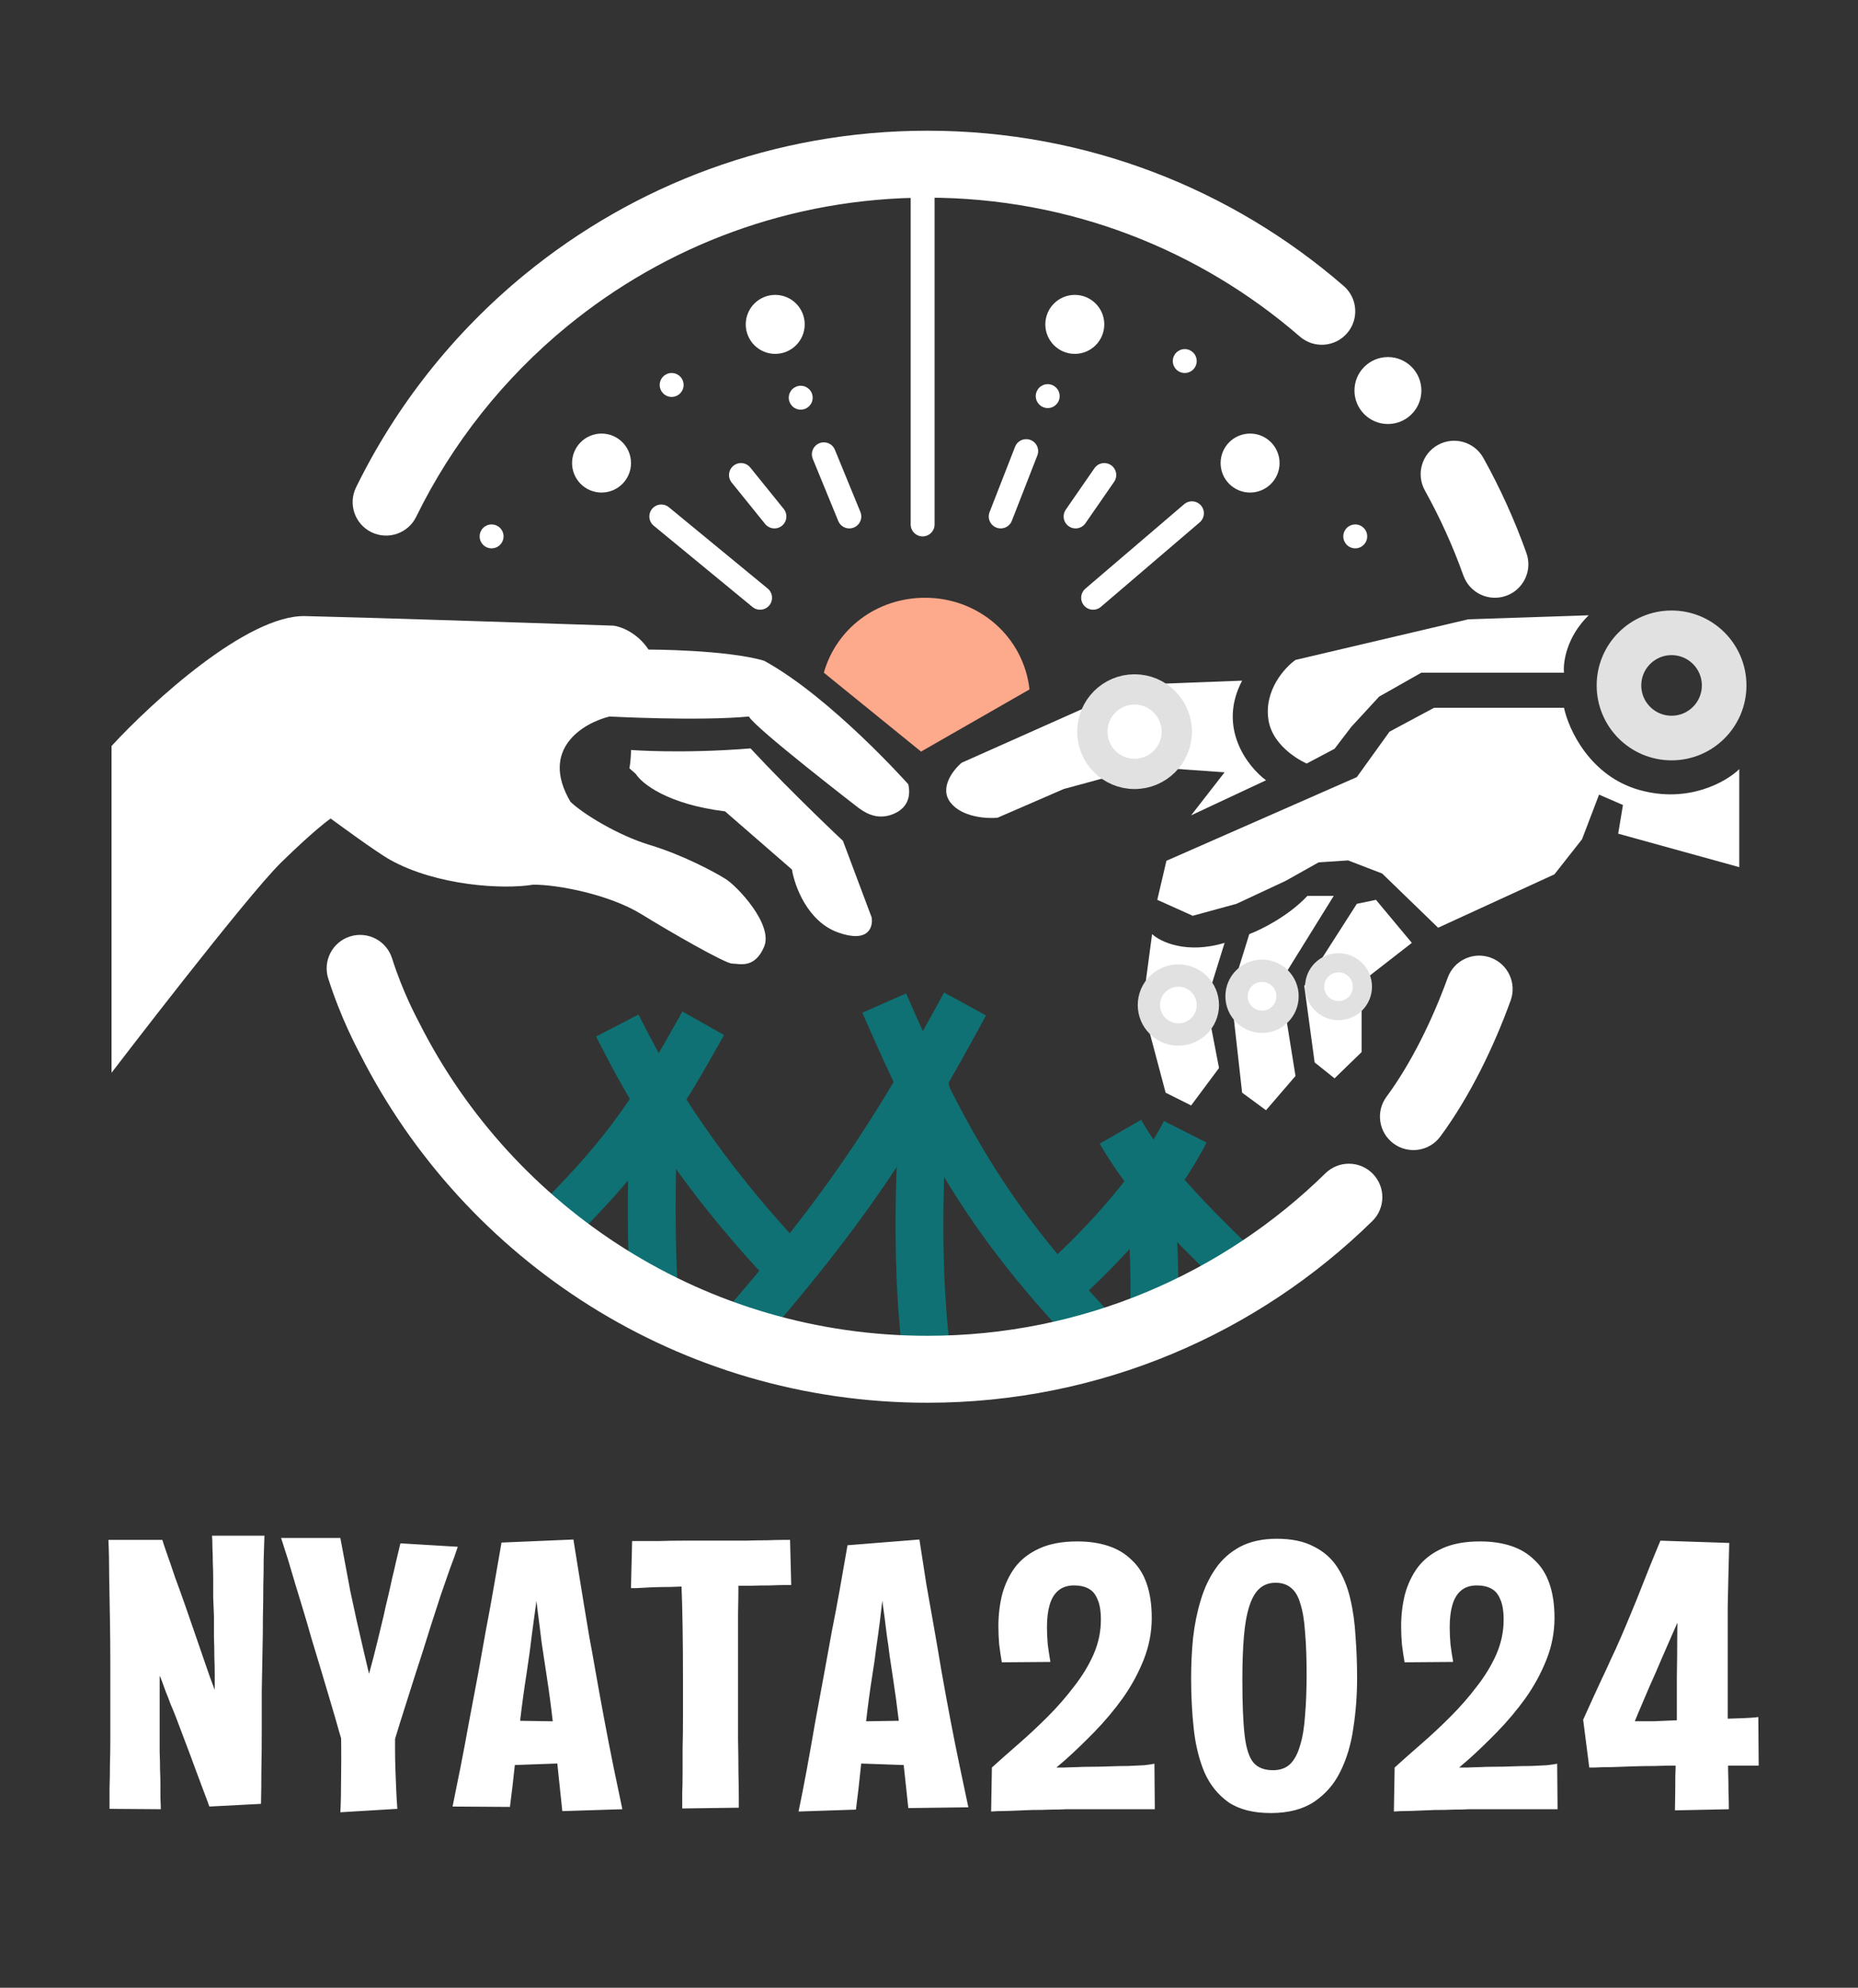 <?xml version="1.0" encoding="UTF-8" standalone="no"?>
<svg
   viewBox="0 0 1166 1247"
   fill="none"
   version="1.1"
   id="svg33"
   sodipodi:docname="Frame 57.svg"
   inkscape:version="1.3.2 (091e20e, 2023-11-25)"
   xmlns:inkscape="http://www.inkscape.org/namespaces/inkscape"
   xmlns:sodipodi="http://sodipodi.sourceforge.net/DTD/sodipodi-0.dtd"
   xmlns="http://www.w3.org/2000/svg"
   xmlns:svg="http://www.w3.org/2000/svg">
  <rect x="0" y="0" width="1166" height="1247" fill="#333333" stroke="none"/>
  <defs
     id="defs33">
    <clipPath
       id="clip0_115_241">
      <rect
         width="1166"
         height="948"
         fill="#ffffff"
         id="rect35"
         x="0"
         y="0" />
    </clipPath>
  </defs>
  <sodipodi:namedview
     id="namedview33"
     pagecolor="#505050"
     bordercolor="#eeeeee"
     borderopacity="1"
     inkscape:showpageshadow="0"
     inkscape:pageopacity="0"
     inkscape:pagecheckerboard="0"
     inkscape:deskcolor="#505050"
     inkscape:zoom="0.46055799"
     inkscape:cx="566.70388"
     inkscape:cy="591.67359"
     inkscape:window-width="1512"
     inkscape:window-height="842"
     inkscape:window-x="0"
     inkscape:window-y="38"
     inkscape:window-maximized="1"
     inkscape:current-layer="svg33" />
  <path
     d="M68.031 966.04H101.871C102.351 967.64 103.311 970.52 104.751 974.68C106.191 978.68 107.871 983.56 109.791 989.32C111.871 994.92 114.031 1000.92 116.271 1007.32C118.511 1013.72 120.671 1019.96 122.751 1026.04C124.511 1031.16 126.191 1036.04 127.791 1040.68C129.391 1045.16 130.751 1049.08 131.871 1052.44C133.151 1055.8 134.111 1058.36 134.751 1060.12C134.751 1057.4 134.751 1054.28 134.751 1050.76C134.751 1047.24 134.671 1043.48 134.511 1039.48C134.511 1035.48 134.431 1031.32 134.271 1027C134.271 1022.68 134.271 1018.28 134.271 1013.8C134.111 1009.8 133.951 1005.88 133.791 1002.04C133.791 998.2 133.791 994.44 133.791 990.76C133.791 987.08 133.711 983.56 133.551 980.2C133.551 976.84 133.471 973.8 133.311 971.08C133.311 968.2 133.231 965.64 133.071 963.4H165.951C165.791 967.72 165.631 972.6 165.471 978.04C165.471 983.48 165.391 989.24 165.231 995.32C165.231 1001.4 165.151 1007.8 164.991 1014.52C164.991 1021.24 164.911 1028.12 164.751 1035.16C164.591 1043.64 164.431 1052.2 164.271 1060.84C164.271 1069.48 164.271 1077.96 164.271 1086.28C164.271 1094.6 164.191 1102.6 164.031 1110.28C164.031 1117.96 163.951 1125.08 163.791 1131.64L131.391 1133.32C130.431 1130.6 129.151 1127.16 127.551 1123C125.951 1118.68 124.191 1113.96 122.271 1108.84C120.351 1103.56 118.351 1098.2 116.271 1092.76C114.191 1087.16 112.191 1081.88 110.271 1076.92C109.151 1074.04 108.031 1071.32 106.911 1068.76C105.951 1066.04 104.991 1063.56 104.031 1061.32C103.231 1059.08 102.511 1057.08 101.871 1055.32C101.231 1053.56 100.671 1052.2 100.191 1051.24C100.191 1054.28 100.191 1057.4 100.191 1060.6C100.191 1063.64 100.191 1066.68 100.191 1069.72C100.191 1072.76 100.191 1075.72 100.191 1078.6C100.191 1081.48 100.191 1084.36 100.191 1087.24C100.191 1091.24 100.191 1095.16 100.191 1099C100.351 1102.84 100.431 1106.52 100.431 1110.04C100.591 1113.4 100.671 1116.6 100.671 1119.64C100.671 1122.68 100.671 1125.48 100.671 1128.04C100.831 1130.6 100.911 1132.92 100.911 1135L68.751 1134.76C68.751 1130.6 68.751 1126.2 68.751 1121.56C68.911 1116.92 68.991 1112.04 68.991 1106.92C69.151 1101.8 69.231 1096.52 69.231 1091.08C69.231 1085.64 69.231 1080.04 69.231 1074.28C69.231 1064.52 69.231 1054.68 69.231 1044.76C69.231 1034.84 69.151 1025.16 68.991 1015.72C68.831 1006.12 68.671 997.16 68.511 988.84C68.511 980.36 68.351 972.76 68.031 966.04ZM213.594 1136.92C213.914 1131.16 214.074 1123.08 214.074 1112.68C214.234 1102.12 214.154 1090.84 213.834 1078.84L247.914 1081.24C247.914 1086.84 247.914 1092.04 247.914 1096.84C247.914 1101.64 247.994 1106.12 248.154 1110.28C248.314 1114.44 248.474 1118.52 248.634 1122.52C248.794 1126.52 249.034 1130.6 249.354 1134.76L213.594 1136.92ZM176.394 964.84H213.594C214.394 969.32 215.354 974.44 216.474 980.2C217.594 985.96 218.714 991.96 219.834 998.2C221.114 1004.28 222.394 1010.2 223.674 1015.96C225.434 1023.64 227.034 1030.6 228.474 1036.84C229.914 1042.92 230.954 1047.32 231.594 1050.04C232.394 1047.16 233.274 1043.88 234.234 1040.2C235.194 1036.36 236.234 1032.2 237.354 1027.72C238.474 1023.24 239.594 1018.6 240.714 1013.8C241.514 1009.96 242.394 1006.12 243.354 1002.28C244.314 998.28 245.194 994.36 245.994 990.52C246.954 986.68 247.834 982.92 248.634 979.24C249.594 975.4 250.474 971.72 251.274 968.2L287.274 970.36C285.994 974.36 284.394 978.84 282.474 983.8C280.714 988.76 278.794 994.28 276.714 1000.36C274.794 1006.28 272.714 1012.68 270.474 1019.56C267.114 1030.44 263.674 1041.24 260.154 1051.96C256.794 1062.68 253.674 1072.52 250.794 1081.48C248.074 1090.28 245.994 1097.24 244.554 1102.36L217.434 1102.12C216.154 1097.48 214.634 1092.28 212.874 1086.52C211.274 1080.76 209.514 1074.68 207.594 1068.28C205.674 1061.72 203.674 1055 201.594 1048.12C199.514 1041.24 197.434 1034.36 195.354 1027.48C193.754 1021.72 192.074 1015.96 190.314 1010.2C188.554 1004.44 186.874 998.92 185.274 993.64C183.674 988.2 182.154 983.08 180.714 978.28C179.114 973.32 177.674 968.84 176.394 964.84ZM352.884 1136.2C351.924 1127.4 350.964 1118.28 350.004 1108.84C349.044 1099.24 348.004 1089.56 346.884 1079.8C345.764 1070.04 344.484 1060.52 343.044 1051.24C341.924 1044.04 340.884 1037.16 339.924 1030.6C339.124 1023.88 338.324 1017.56 337.524 1011.64C336.884 1005.72 336.164 1000.28 335.364 995.32C334.724 990.2 334.084 985.72 333.444 981.88L314.724 967.72L359.844 965.8C360.964 972.68 362.084 979.64 363.204 986.68C364.324 993.56 365.444 1000.44 366.564 1007.32C367.684 1014.04 368.804 1020.76 369.924 1027.48C371.204 1034.2 372.404 1040.84 373.524 1047.4C375.444 1058.28 377.364 1068.84 379.284 1079.08C381.204 1089.32 383.124 1099.16 385.044 1108.6C386.964 1117.88 388.804 1126.68 390.564 1135L352.884 1136.2ZM312.804 1107.64V1079.32L359.844 1080.04V1105.96L312.804 1107.64ZM320.004 1133.56L284.004 1133.32C285.604 1125.48 287.284 1117.16 289.044 1108.36C290.804 1099.4 292.564 1090.04 294.324 1080.28C296.244 1070.36 298.164 1060.2 300.084 1049.8C301.684 1041 303.284 1032.04 304.884 1022.92C306.644 1013.8 308.324 1004.6 309.924 995.32C311.524 986.04 313.124 976.84 314.724 967.72L359.844 965.8L339.684 983.8C338.884 988.6 338.004 994.44 337.044 1001.32C336.084 1008.2 335.044 1015.88 333.924 1024.36C332.964 1032.68 331.764 1041.48 330.324 1050.76C328.884 1059.88 327.604 1069.24 326.484 1078.84C325.364 1088.28 324.244 1097.64 323.124 1106.92C322.164 1116.2 321.124 1125.08 320.004 1133.56ZM428.13 1134.52C428.13 1131.64 428.13 1128.44 428.13 1124.92C428.29 1121.24 428.37 1117.08 428.37 1112.44C428.37 1107.8 428.37 1102.6 428.37 1096.84C428.53 1090.92 428.61 1084.28 428.61 1076.92C428.61 1069.56 428.61 1061.32 428.61 1052.2C428.61 1041 428.53 1030.44 428.37 1020.52C428.21 1010.44 427.97 1001.56 427.65 993.88C427.49 986.04 427.33 979.96 427.17 975.64C427.01 971.16 426.93 968.92 426.93 968.92L463.65 969.88C463.65 969.88 463.65 971.96 463.65 976.12C463.65 980.12 463.57 985.32 463.41 991.72C463.41 998.12 463.33 1005.08 463.17 1012.6C463.17 1019.96 463.17 1027.16 463.17 1034.2C463.17 1041.08 463.17 1046.92 463.17 1051.72C463.17 1056.68 463.17 1062.68 463.17 1069.72C463.17 1076.6 463.17 1083.8 463.17 1091.32C463.33 1098.68 463.41 1105.64 463.41 1112.2C463.57 1118.6 463.65 1123.88 463.65 1128.04C463.65 1132.04 463.65 1134.04 463.65 1134.04L428.13 1134.52ZM395.97 996.28L396.69 966.76C396.69 966.76 398.29 966.76 401.49 966.76C404.69 966.76 408.69 966.76 413.49 966.76C418.29 966.6 423.25 966.52 428.37 966.52C433.65 966.52 438.21 966.52 442.05 966.52C445.25 966.52 449.09 966.52 453.57 966.52C458.21 966.52 462.93 966.52 467.73 966.52C472.69 966.36 477.25 966.28 481.41 966.28C485.73 966.12 489.17 966.04 491.73 966.04C494.45 966.04 495.81 966.04 495.81 966.04L496.53 994.36C496.53 994.36 495.25 994.36 492.69 994.36C490.29 994.36 487.09 994.44 483.09 994.6C479.09 994.6 474.77 994.68 470.13 994.84C465.49 994.84 460.93 994.84 456.45 994.84C452.13 994.84 448.37 994.84 445.17 994.84C441.97 994.84 438.21 994.92 433.89 995.08C429.73 995.24 425.41 995.4 420.93 995.56C416.61 995.56 412.53 995.64 408.69 995.8C404.85 995.96 401.81 996.12 399.57 996.28C397.17 996.28 395.97 996.28 395.97 996.28ZM501.141 1136.44C502.741 1128.76 504.421 1120.2 506.181 1110.76C507.941 1101.16 509.701 1091.24 511.461 1081C513.381 1070.6 515.301 1060.2 517.221 1049.8C518.821 1041 520.421 1032.2 522.021 1023.4C523.781 1014.6 525.461 1005.72 527.061 996.76C528.661 987.64 530.261 978.52 531.861 969.4L576.981 965.8C578.421 975.08 579.861 984.36 581.301 993.64C582.901 1002.76 584.501 1011.8 586.101 1020.76C587.701 1029.72 589.221 1038.6 590.661 1047.4C592.581 1058.28 594.501 1068.76 596.421 1078.84C598.341 1088.92 600.261 1098.52 602.181 1107.64C604.101 1116.76 605.941 1125.48 607.701 1133.8L570.021 1134.28C569.061 1125.48 568.101 1116.52 567.141 1107.4C566.181 1098.12 565.141 1088.76 564.021 1079.32C562.901 1069.88 561.621 1060.52 560.181 1051.24C559.541 1046.92 558.901 1042.68 558.261 1038.52C557.781 1034.36 557.221 1030.28 556.581 1026.28C556.101 1022.28 555.621 1018.44 555.141 1014.76C554.661 1011.08 554.181 1007.56 553.701 1004.2C553.221 1008.52 552.661 1013.24 552.021 1018.36C551.381 1023.32 550.661 1028.52 549.861 1033.96C549.221 1039.4 548.421 1045 547.461 1050.76C546.021 1059.88 544.741 1069.32 543.621 1079.08C542.501 1088.84 541.381 1098.52 540.261 1108.12C539.301 1117.72 538.261 1126.76 537.141 1135.24L501.141 1136.44ZM529.941 1105.96V1080.04L576.981 1079.32V1107.64L529.941 1105.96ZM653.186 1117L622.466 1108.84C627.586 1104.2 633.186 1099.24 639.266 1093.96C645.346 1088.68 651.426 1083 657.506 1076.92C663.586 1070.84 669.106 1064.52 674.066 1057.96C679.186 1051.4 683.266 1044.68 686.306 1037.8C689.346 1030.76 690.866 1023.56 690.866 1016.2C690.866 1010.6 690.146 1006.28 688.706 1003.24C687.426 1000.04 685.506 997.8 682.946 996.52C680.546 995.24 677.586 994.6 674.066 994.6C669.906 994.6 666.546 995.72 663.986 997.96C661.586 1000.04 659.826 1003 658.706 1006.84C657.586 1010.68 657.026 1015.32 657.026 1020.76C657.026 1024.28 657.186 1027.88 657.506 1031.56C657.986 1035.24 658.546 1038.92 659.186 1042.6L628.706 1042.84C628.066 1039.16 627.506 1035.4 627.026 1031.56C626.706 1027.72 626.546 1023.96 626.546 1020.28C626.546 1013.24 627.346 1006.52 628.946 1000.12C630.706 993.72 633.426 988.04 637.106 983.08C640.946 978.12 646.066 974.2 652.466 971.32C658.866 968.44 666.706 967 675.986 967C683.346 967 689.906 967.96 695.666 969.88C701.426 971.8 706.306 974.76 710.306 978.76C714.466 982.6 717.586 987.56 719.666 993.64C721.746 999.72 722.786 1006.84 722.786 1015C722.786 1023.96 721.106 1032.68 717.746 1041.16C714.386 1049.64 709.986 1057.72 704.546 1065.4C699.106 1072.92 693.186 1079.96 686.786 1086.52C680.546 1092.92 674.466 1098.76 668.546 1104.04C662.626 1109.16 657.506 1113.48 653.186 1117ZM621.986 1136.44L622.466 1108.84C628.386 1108.84 634.146 1108.84 639.746 1108.84C645.346 1108.84 650.546 1108.84 655.346 1108.84C660.306 1108.84 664.546 1108.84 668.066 1108.84C671.586 1108.68 674.146 1108.6 675.746 1108.6C678.306 1108.44 681.346 1108.36 684.866 1108.36C688.546 1108.36 692.306 1108.28 696.146 1108.12C700.146 1107.96 704.066 1107.88 707.906 1107.88C711.746 1107.72 715.106 1107.56 717.986 1107.4C720.866 1107.08 723.026 1106.76 724.466 1106.44L724.706 1135C724.226 1135 722.386 1135 719.186 1135C715.986 1135 712.066 1135 707.426 1135C702.786 1135 698.066 1135 693.266 1135C688.466 1135 684.226 1135 680.546 1135C676.866 1135 674.386 1135 673.106 1135C672.946 1135 671.586 1135 669.026 1135C666.626 1135.16 663.506 1135.24 659.666 1135.24C655.986 1135.4 651.986 1135.48 647.666 1135.48C643.506 1135.64 639.506 1135.8 635.666 1135.96C631.826 1136.12 628.626 1136.2 626.066 1136.2C623.666 1136.36 622.306 1136.44 621.986 1136.44ZM797.411 1137.4C786.531 1137.4 777.731 1135.16 771.011 1130.68C764.451 1126.04 759.411 1119.8 755.891 1111.96C752.531 1103.96 750.291 1094.92 749.171 1084.84C748.051 1074.6 747.491 1063.88 747.491 1052.68C747.491 1044.36 747.891 1036.04 748.691 1027.72C749.651 1019.24 751.251 1011.32 753.491 1003.96C755.731 996.44 758.851 989.8 762.851 984.04C766.851 978.28 771.971 973.72 778.211 970.36C784.611 967 792.291 965.32 801.251 965.32C810.531 965.32 818.211 966.92 824.291 970.12C830.531 973.16 835.491 977.48 839.171 983.08C842.851 988.68 845.571 995.24 847.331 1002.76C849.091 1010.12 850.211 1018.12 850.691 1026.76C851.331 1035.24 851.651 1043.96 851.651 1052.92C851.651 1063.64 850.851 1074.12 849.251 1084.36C847.811 1094.44 845.091 1103.48 841.091 1111.48C837.251 1119.32 831.731 1125.64 824.531 1130.44C817.491 1135.08 808.451 1137.4 797.411 1137.4ZM798.851 1110.52C803.331 1110.52 806.931 1109.24 809.651 1106.68C812.371 1103.96 814.451 1100.04 815.891 1094.92C817.491 1089.8 818.531 1083.48 819.011 1075.96C819.651 1068.44 819.971 1059.88 819.971 1050.28C819.971 1040.04 819.651 1031.32 819.011 1024.12C818.531 1016.76 817.571 1010.84 816.131 1006.36C814.851 1001.72 812.931 998.36 810.371 996.28C807.811 994.04 804.531 992.92 800.531 992.92C796.531 992.92 793.171 994.12 790.451 996.52C787.731 998.92 785.571 1002.68 783.971 1007.8C782.371 1012.76 781.251 1019.08 780.611 1026.76C779.971 1034.28 779.651 1043.32 779.651 1053.88C779.651 1068.92 780.131 1080.52 781.091 1088.68C782.051 1096.84 783.891 1102.52 786.611 1105.72C789.331 1108.92 793.411 1110.52 798.851 1110.52ZM905.936 1117L875.216 1108.84C880.336 1104.2 885.936 1099.24 892.016 1093.96C898.096 1088.68 904.176 1083 910.256 1076.92C916.336 1070.84 921.856 1064.52 926.816 1057.96C931.936 1051.4 936.016 1044.68 939.056 1037.8C942.096 1030.76 943.616 1023.56 943.616 1016.2C943.616 1010.6 942.896 1006.28 941.456 1003.24C940.176 1000.04 938.256 997.8 935.696 996.52C933.296 995.24 930.336 994.6 926.816 994.6C922.656 994.6 919.296 995.72 916.736 997.96C914.336 1000.04 912.576 1003 911.456 1006.84C910.336 1010.68 909.776 1015.32 909.776 1020.76C909.776 1024.28 909.936 1027.88 910.256 1031.56C910.736 1035.24 911.296 1038.92 911.936 1042.6L881.456 1042.84C880.816 1039.16 880.256 1035.4 879.776 1031.56C879.456 1027.72 879.296 1023.96 879.296 1020.28C879.296 1013.24 880.096 1006.52 881.696 1000.12C883.456 993.72 886.176 988.04 889.856 983.08C893.696 978.12 898.816 974.2 905.216 971.32C911.616 968.44 919.456 967 928.736 967C936.096 967 942.656 967.96 948.416 969.88C954.176 971.8 959.056 974.76 963.056 978.76C967.216 982.6 970.336 987.56 972.416 993.64C974.496 999.72 975.536 1006.84 975.536 1015C975.536 1023.96 973.856 1032.68 970.496 1041.16C967.136 1049.64 962.736 1057.72 957.296 1065.4C951.856 1072.92 945.936 1079.96 939.536 1086.52C933.296 1092.92 927.216 1098.76 921.296 1104.04C915.376 1109.16 910.256 1113.48 905.936 1117ZM874.736 1136.44L875.216 1108.84C881.136 1108.84 886.896 1108.84 892.496 1108.84C898.096 1108.84 903.296 1108.84 908.096 1108.84C913.056 1108.84 917.296 1108.84 920.816 1108.84C924.336 1108.68 926.896 1108.6 928.496 1108.6C931.056 1108.44 934.096 1108.36 937.616 1108.36C941.296 1108.36 945.056 1108.28 948.896 1108.12C952.896 1107.96 956.816 1107.88 960.656 1107.88C964.496 1107.72 967.856 1107.56 970.736 1107.4C973.616 1107.08 975.776 1106.76 977.216 1106.44L977.456 1135C976.976 1135 975.136 1135 971.936 1135C968.736 1135 964.816 1135 960.176 1135C955.536 1135 950.816 1135 946.016 1135C941.216 1135 936.976 1135 933.296 1135C929.616 1135 927.136 1135 925.856 1135C925.696 1135 924.336 1135 921.776 1135C919.376 1135.16 916.256 1135.24 912.416 1135.24C908.736 1135.4 904.736 1135.48 900.416 1135.48C896.256 1135.64 892.256 1135.8 888.416 1135.96C884.576 1136.12 881.376 1136.2 878.816 1136.2C876.416 1136.36 875.056 1136.44 874.736 1136.44ZM1021.84 1089.64L993.521 1078.84C995.441 1074.52 997.361 1070.28 999.281 1066.12C1001.2 1061.96 1003.12 1057.8 1005.04 1053.64C1007.12 1049.32 1009.12 1045 1011.04 1040.68C1013.12 1036.36 1015.12 1031.96 1017.04 1027.48C1019.28 1022.36 1021.44 1017.24 1023.52 1012.12C1025.76 1006.84 1027.84 1001.72 1029.76 996.76C1031.84 991.64 1033.84 986.6 1035.76 981.64C1037.84 976.52 1039.92 971.48 1042 966.52L1085.2 967.96C1085.36 967.8 1084.16 968.6 1081.6 970.36C1079.04 972.12 1076.24 974.52 1073.2 977.56C1070.32 980.44 1068.16 983.72 1066.72 987.4C1064.48 992.2 1062 997.48 1059.28 1003.24C1056.72 1009 1054 1015.08 1051.12 1021.48C1048.4 1027.72 1045.6 1034.12 1042.72 1040.68C1040.32 1046.44 1037.84 1052.12 1035.28 1057.72C1032.88 1063.32 1030.56 1068.76 1028.32 1074.04C1026.08 1079.32 1023.92 1084.52 1021.84 1089.64ZM997.361 1108.84L993.521 1078.84C996.081 1079 999.121 1079.16 1002.64 1079.32C1006.16 1079.48 1009.92 1079.64 1013.92 1079.8C1017.92 1079.8 1022 1079.8 1026.16 1079.8C1030.32 1079.8 1034.32 1079.8 1038.16 1079.8C1042.16 1079.64 1045.84 1079.48 1049.2 1079.32C1053.52 1079.16 1058.32 1079 1063.6 1078.84C1068.88 1078.68 1074.16 1078.52 1079.44 1078.36C1084.72 1078.2 1089.52 1078.04 1093.84 1077.88C1098.16 1077.72 1101.36 1077.48 1103.44 1077.16L1103.68 1107.64C1101.6 1107.64 1098.4 1107.64 1094.08 1107.64C1089.76 1107.64 1084.96 1107.64 1079.68 1107.64C1074.4 1107.64 1069.12 1107.64 1063.84 1107.64C1058.56 1107.64 1053.84 1107.64 1049.68 1107.64C1046.64 1107.64 1042.88 1107.72 1038.4 1107.88C1033.92 1107.88 1029.2 1107.96 1024.24 1108.12C1019.44 1108.28 1014.96 1108.44 1010.8 1108.6C1006.64 1108.6 1003.28 1108.68 1000.72 1108.84C998.321 1108.84 997.201 1108.84 997.361 1108.84ZM1051.12 1135.72C1051.28 1127.08 1051.36 1119.88 1051.36 1114.12C1051.52 1108.2 1051.68 1103.24 1051.84 1099.24C1052 1095.24 1052.08 1091.88 1052.08 1089.16C1052.24 1086.28 1052.32 1083.64 1052.32 1081.24C1052.32 1078.84 1052.32 1076.28 1052.32 1073.56C1052.32 1067.16 1052.32 1059.96 1052.32 1051.96C1052.48 1043.8 1052.56 1035.16 1052.56 1026.04C1052.72 1016.76 1052.8 1007.4 1052.8 997.96C1052.8 988.52 1052.64 979.32 1052.32 970.36L1085.2 967.96C1085.04 973.72 1084.88 979.88 1084.72 986.44C1084.56 992.84 1084.4 999.88 1084.24 1007.56C1084.24 1015.08 1084.24 1023.32 1084.24 1032.28C1084.24 1041.24 1084.24 1051 1084.24 1061.56C1084.24 1072.6 1084.24 1082.04 1084.24 1089.88C1084.4 1097.72 1084.48 1104.36 1084.48 1109.8C1084.64 1115.24 1084.72 1119.96 1084.72 1123.96C1084.88 1127.8 1084.96 1131.48 1084.96 1135L1051.12 1135.72Z"
     fill="#383838"
     id="path32"
     style="fill:#ffffff;fill-opacity:1" />
  <g
     clip-path="url(#clip0_115_241)"
     id="g35"
     transform="translate(0,7)">
    <path
       d="m 70,461 v 205 c 0,0 84.5,-110.5 106.5,-132 22,-21.5 31,-27.5 31,-27.5 3.5,2.5 28.5,21 37.5,26 28.952,16.085 70.667,18.667 89.5,15.5 15.167,-0.167 47.956,6.12 68,18.5 17,10.5 52.5,31 57,31 4.5,0 14,3.5 20,-10.5 6,-14 -17,-38.125 -24,-42.5 -7,-4.375 -26.5,-15 -48,-21.5 -19.331,-5.844 -41.333,-19.167 -49.5,-27 -19.6,-33.2 8.167,-49.5 24.5,-53.5 0,0 56,3 87.5,0 3.5,7 69,57.5 69,57.5 2.167,1.333 10.5,8.5 22,3.5 10.375,-4.511 10.167,-13.5 9,-18.5 0,0 -48.5,-54.5 -90.5,-77.5 -24,-7 -72.5,-7 -72.5,-7 -7.2,-10.8 -17.667,-14.5 -22,-15 -49.333,-1.667 -157.1,-5.2 -193.5,-6 -36.4,-0.8 -96.167,54 -121.5,81.5 z"
       fill="#ffffff"
       id="path1" />
    <path
       d="M 398.999,478.5 395,475 c 1,-5.5 0.999,-11.5 0.999,-11.5 0,0 32,2.5 75,-1 26,28 58,58 58,58 l 18,48 c 1,6 -1.8,16.3 -21,9.5 -19.2,-6.8 -27.333,-29.167 -29,-39.5 l -42,-36.5 c -36,-4.4 -52.333,-17.5 -56,-23.5 z"
       fill="#ffffff"
       id="path2" />
    <path
       d="M 477,368 415,317"
       stroke="#ffffff"
       stroke-width="15"
       stroke-linecap="round"
       id="path3" />
    <path
       d="M 486,317 465,291"
       stroke="#ffffff"
       stroke-width="15"
       stroke-linecap="round"
       id="path4" />
    <path
       d="M 533,317 517,278"
       stroke="#ffffff"
       stroke-width="15"
       stroke-linecap="round"
       id="path5" />
    <path
       d="m 628,317 16,-41"
       stroke="#ffffff"
       stroke-width="15"
       stroke-linecap="round"
       id="path6" />
    <path
       d="M 579,322 V 104"
       stroke="#ffffff"
       stroke-width="15"
       stroke-linecap="round"
       id="path7" />
    <path
       d="m 675,317 18,-26"
       stroke="#ffffff"
       stroke-width="15"
       stroke-linecap="round"
       id="path8" />
    <path
       d="m 686,368 62,-53"
       stroke="#ffffff"
       stroke-width="15"
       stroke-linecap="round"
       id="path9" />
    <circle
       cx="308.5"
       cy="329.5"
       r="7.5"
       fill="#ffffff"
       id="circle9" />
    <circle
       cx="421.5"
       cy="234.5"
       r="7.5"
       fill="#ffffff"
       id="circle10" />
    <circle
       cx="502.5"
       cy="242.5"
       r="7.5"
       fill="#ffffff"
       id="circle11" />
    <circle
       cx="486.5"
       cy="196.5"
       r="18.5"
       fill="#ffffff"
       id="circle12" />
    <circle
       cx="377.5"
       cy="283.5"
       r="18.5"
       fill="#ffffff"
       id="circle13" />
    <circle
       cx="674.5"
       cy="196.5"
       r="18.5"
       fill="#ffffff"
       id="circle14" />
    <circle
       cx="784.5"
       cy="283.5"
       r="18.5"
       fill="#ffffff"
       id="circle15" />
    <circle
       cx="871"
       cy="238"
       r="21"
       fill="#ffffff"
       id="circle16" />
    <circle
       cx="657.5"
       cy="241.5"
       r="7.5"
       fill="#ffffff"
       id="circle17" />
    <circle
       cx="743.5"
       cy="219.5"
       r="7.5"
       fill="#ffffff"
       id="circle18" />
    <circle
       cx="850.5"
       cy="329.5"
       r="7.5"
       fill="#ffffff"
       id="circle19" />
    <path
       d="M 578.008,464.5 517,415 c 7.845,-27.687 33.308,-47 63.508,-47 33.905,0 61.838,24.595 65.575,57.5 z"
       fill="#fda98b"
       id="path19" />
    <circle
       cx="1049"
       cy="423"
       r="33"
       stroke="#e1e1e1"
       stroke-width="28"
       id="circle20" />
    <path
       d="m 768.501,584.5 c -24,7.2 -40.333,-0.667 -45.5,-5.5 l -6,45 14.5,54.5 16,8 17.5,-23.5 -8,-41.5 z"
       fill="#ffffff"
       id="path20" />
    <path
       d="m 820.501,555 c -12,12.8 -29.333,21.333 -36.5,24 l -11.5,37 7,62.5 15,11 18.5,-21.5 -9.5,-59 33.501,-54 z"
       fill="#ffffff"
       id="path21" />
    <path
       d="m 854.501,609 31.5,-24.5 -22.5,-27 -12,2.5 -33,51.5 6.5,48 12.5,10 17,-16.5 z"
       fill="#ffffff"
       id="path22" />
    <path
       d="m 794.501,482.5 -47,22 21,-27 -49.499,-3.5 -51.5,14 -41.5,18 c -6.834,0.667 -22.301,-0.3 -29.501,-9.5 -7.2,-9.2 1.667,-20.5 7,-25 l 110,-49 66,-2.5 c -15.6,29.6 3.5,54 15,62.5 z"
       fill="#ffffff"
       id="path23" />
    <path
       d="m 997.002,379 c -14,13.6 -16.167,29.667 -15.5,36 h -89.5 l -26.5,15 -17.5,19 -10.5,13.751 -17.5,9.249 c 0,0 -21.2,-9.1 -24,-27.5 -2.8,-18.4 10.167,-32.667 17,-37.5 l 108.5,-25.5 z"
       fill="#ffffff"
       id="path24" />
    <path
       d="m 1015.5,516 76,21 v -61.5 c -8.16,8 -32.2,21.8 -63,13 -30.798,-8.8 -44.165,-38 -46.998,-51.5 h -81.5 l -28,15 -20.501,28.5 -119.499,52.5 -5.735,24.5 22.235,10 27.47,-7.5 31.03,-14.5 20.5,-11.5 18.5,-1.231 21.393,8.231 35.107,34 73,-33.5 17.317,-22 10.681,-28 15,6.5 z"
       fill="#ffffff"
       id="path25" />
    <path
       d="m 611.604,643.191 7.192,-13.164 -26.328,-14.382 -7.191,13.164 z m -36.926,-13.242 -6.052,-13.726 -27.45,12.103 6.051,13.725 z m -105.38,214.918 c 61.263,-70.145 96.371,-117.588 142.306,-201.676 l -26.327,-14.382 c -44.708,81.839 -78.473,127.509 -138.575,196.324 z m 77.929,-202.816 c 41.02,93.038 74.242,139.548 134.907,203.29 l 21.732,-20.682 C 645.462,763.292 614.229,719.655 574.678,629.949 Z"
       fill="#0f7173"
       id="path26" />
    <path
       d="M 786,798 C 756.268,768.295 724.475,740.086 703.119,703 M 666,798 c 27.63,-24.678 60.871,-61.471 77.797,-95"
       stroke="#0f7173"
       stroke-width="30"
       stroke-linejoin="round"
       id="path27" />
    <path
       d="m 447.016,655.368 7.368,-13.066 -26.132,-14.736 -7.368,13.066 z m -39.435,-12.581 -6.898,-13.32 -26.64,13.796 6.898,13.32 z m -59.097,138.941 c 44.829,-43.81 67.267,-70.915 98.532,-126.36 l -26.132,-14.736 c -29.635,52.555 -50.197,77.45 -93.368,119.64 z m 32.457,-125.145 c 29.354,56.683 70.024,107.277 104.254,142.822 l 21.61,-20.81 c -32.851,-34.112 -71.56,-82.387 -99.224,-135.808 z"
       fill="#0f7173"
       id="path28" />
    <path
       d="m 411,677 c 0,0 -4.5,78.5 0,133.5"
       stroke="#0f7173"
       stroke-width="30"
       stroke-linecap="round"
       id="path29" />
    <path
       d="m 581,677 c 0,0 -9,82.925 0,161"
       stroke="#0f7173"
       stroke-width="30"
       stroke-linecap="round"
       id="path30" />
    <path
       d="m 720.759,737.144 c 5.572,45.32 3.259,88.524 3.259,88.524"
       stroke="#0f7173"
       stroke-width="30"
       stroke-linecap="round"
       id="path31" />
    <path
       d="m 342.55,181.5 -13.312,-16.242 z m 473.193,22.653 c 8.763,7.598 22.026,6.653 29.624,-2.11 7.597,-8.763 6.652,-22.026 -2.111,-29.623 z m 115.159,76.138 c -5.639,-10.135 -18.426,-13.781 -28.561,-8.142 -10.135,5.638 -13.78,18.425 -8.142,28.56 z m -12.546,73.763 c 3.896,10.924 15.91,16.622 26.834,12.726 10.924,-3.896 16.621,-15.91 12.725,-26.834 z m -57.161,404.992 c 8.285,-8.116 8.422,-21.412 0.306,-29.697 -8.116,-8.285 -21.412,-8.422 -29.697,-0.306 z M 223.444,298.766 c -5.1,10.416 -0.79,22.995 9.627,28.095 10.416,5.1 22.995,0.79 28.095,-9.627 z m 724.57,321.891 c 3.952,-10.904 -1.682,-22.947 -12.586,-26.9 -10.904,-3.952 -22.947,1.682 -26.9,12.586 z m -77.902,60.361 c -6.893,9.327 -4.921,22.476 4.406,29.37 9.327,6.893 22.476,4.921 29.37,-4.406 z M 244.546,644.5 l 18.735,-9.485 v 0 z m 1.46,-50.385 c -3.526,-11.049 -15.342,-17.147 -26.391,-13.621 -11.049,3.526 -17.147,15.342 -13.621,26.391 z M 355.862,197.742 C 417.441,147.271 496.157,117 582,117 V 75 c -95.902,0 -183.951,33.86 -252.762,90.258 z M 582,117 c 89.413,0 171.103,32.844 233.743,87.153 L 843.256,172.42 C 773.27,111.741 681.899,75 582,75 Z m 312.199,183.709 c 9.447,16.982 17.547,34.811 24.157,53.345 l 39.559,-14.108 c -7.394,-20.733 -16.452,-40.672 -27.013,-59.655 z M 831.804,729.043 C 767.397,792.136 679.258,831 582,831 v 42 c 108.685,0 207.256,-43.483 279.195,-113.954 z M 261.166,317.234 c 22.693,-46.351 55.149,-87.08 94.696,-119.492 l -26.624,-32.484 c -44.161,36.195 -80.423,81.687 -105.794,133.508 z m 647.362,289.109 c -9.619,26.536 -22.964,53.769 -38.416,74.675 l 33.776,24.964 c 18.548,-25.094 33.586,-56.251 44.126,-85.325 z M 582,831 C 442.8,831 322.169,751.336 263.281,635.015 l -37.471,18.97 C 291.57,783.881 426.359,873 582,873 Z M 263.281,635.015 c -2.03,-4.01 -10.367,-19.253 -17.275,-40.9 l -40.012,12.77 c 8.092,25.353 18.001,43.516 19.816,47.1 z"
       fill="#ffffff"
       id="path32-8" />
    <circle
       cx="712"
       cy="452"
       r="26.5"
       fill="#ffffff"
       stroke="#e1e1e1"
       stroke-width="19"
       id="circle32" />
    <circle
       cx="840"
       cy="612"
       r="15"
       fill="#ffffff"
       stroke="#e1e1e1"
       stroke-width="12"
       id="circle33" />
    <circle
       cx="792"
       cy="618"
       r="16"
       fill="#ffffff"
       stroke="#e1e1e1"
       stroke-width="14"
       id="circle34" />
    <circle
       cx="739.5"
       cy="623.5"
       r="18.5"
       fill="#ffffff"
       stroke="#e1e1e1"
       stroke-width="14"
       id="circle35" />
  </g>
</svg>
